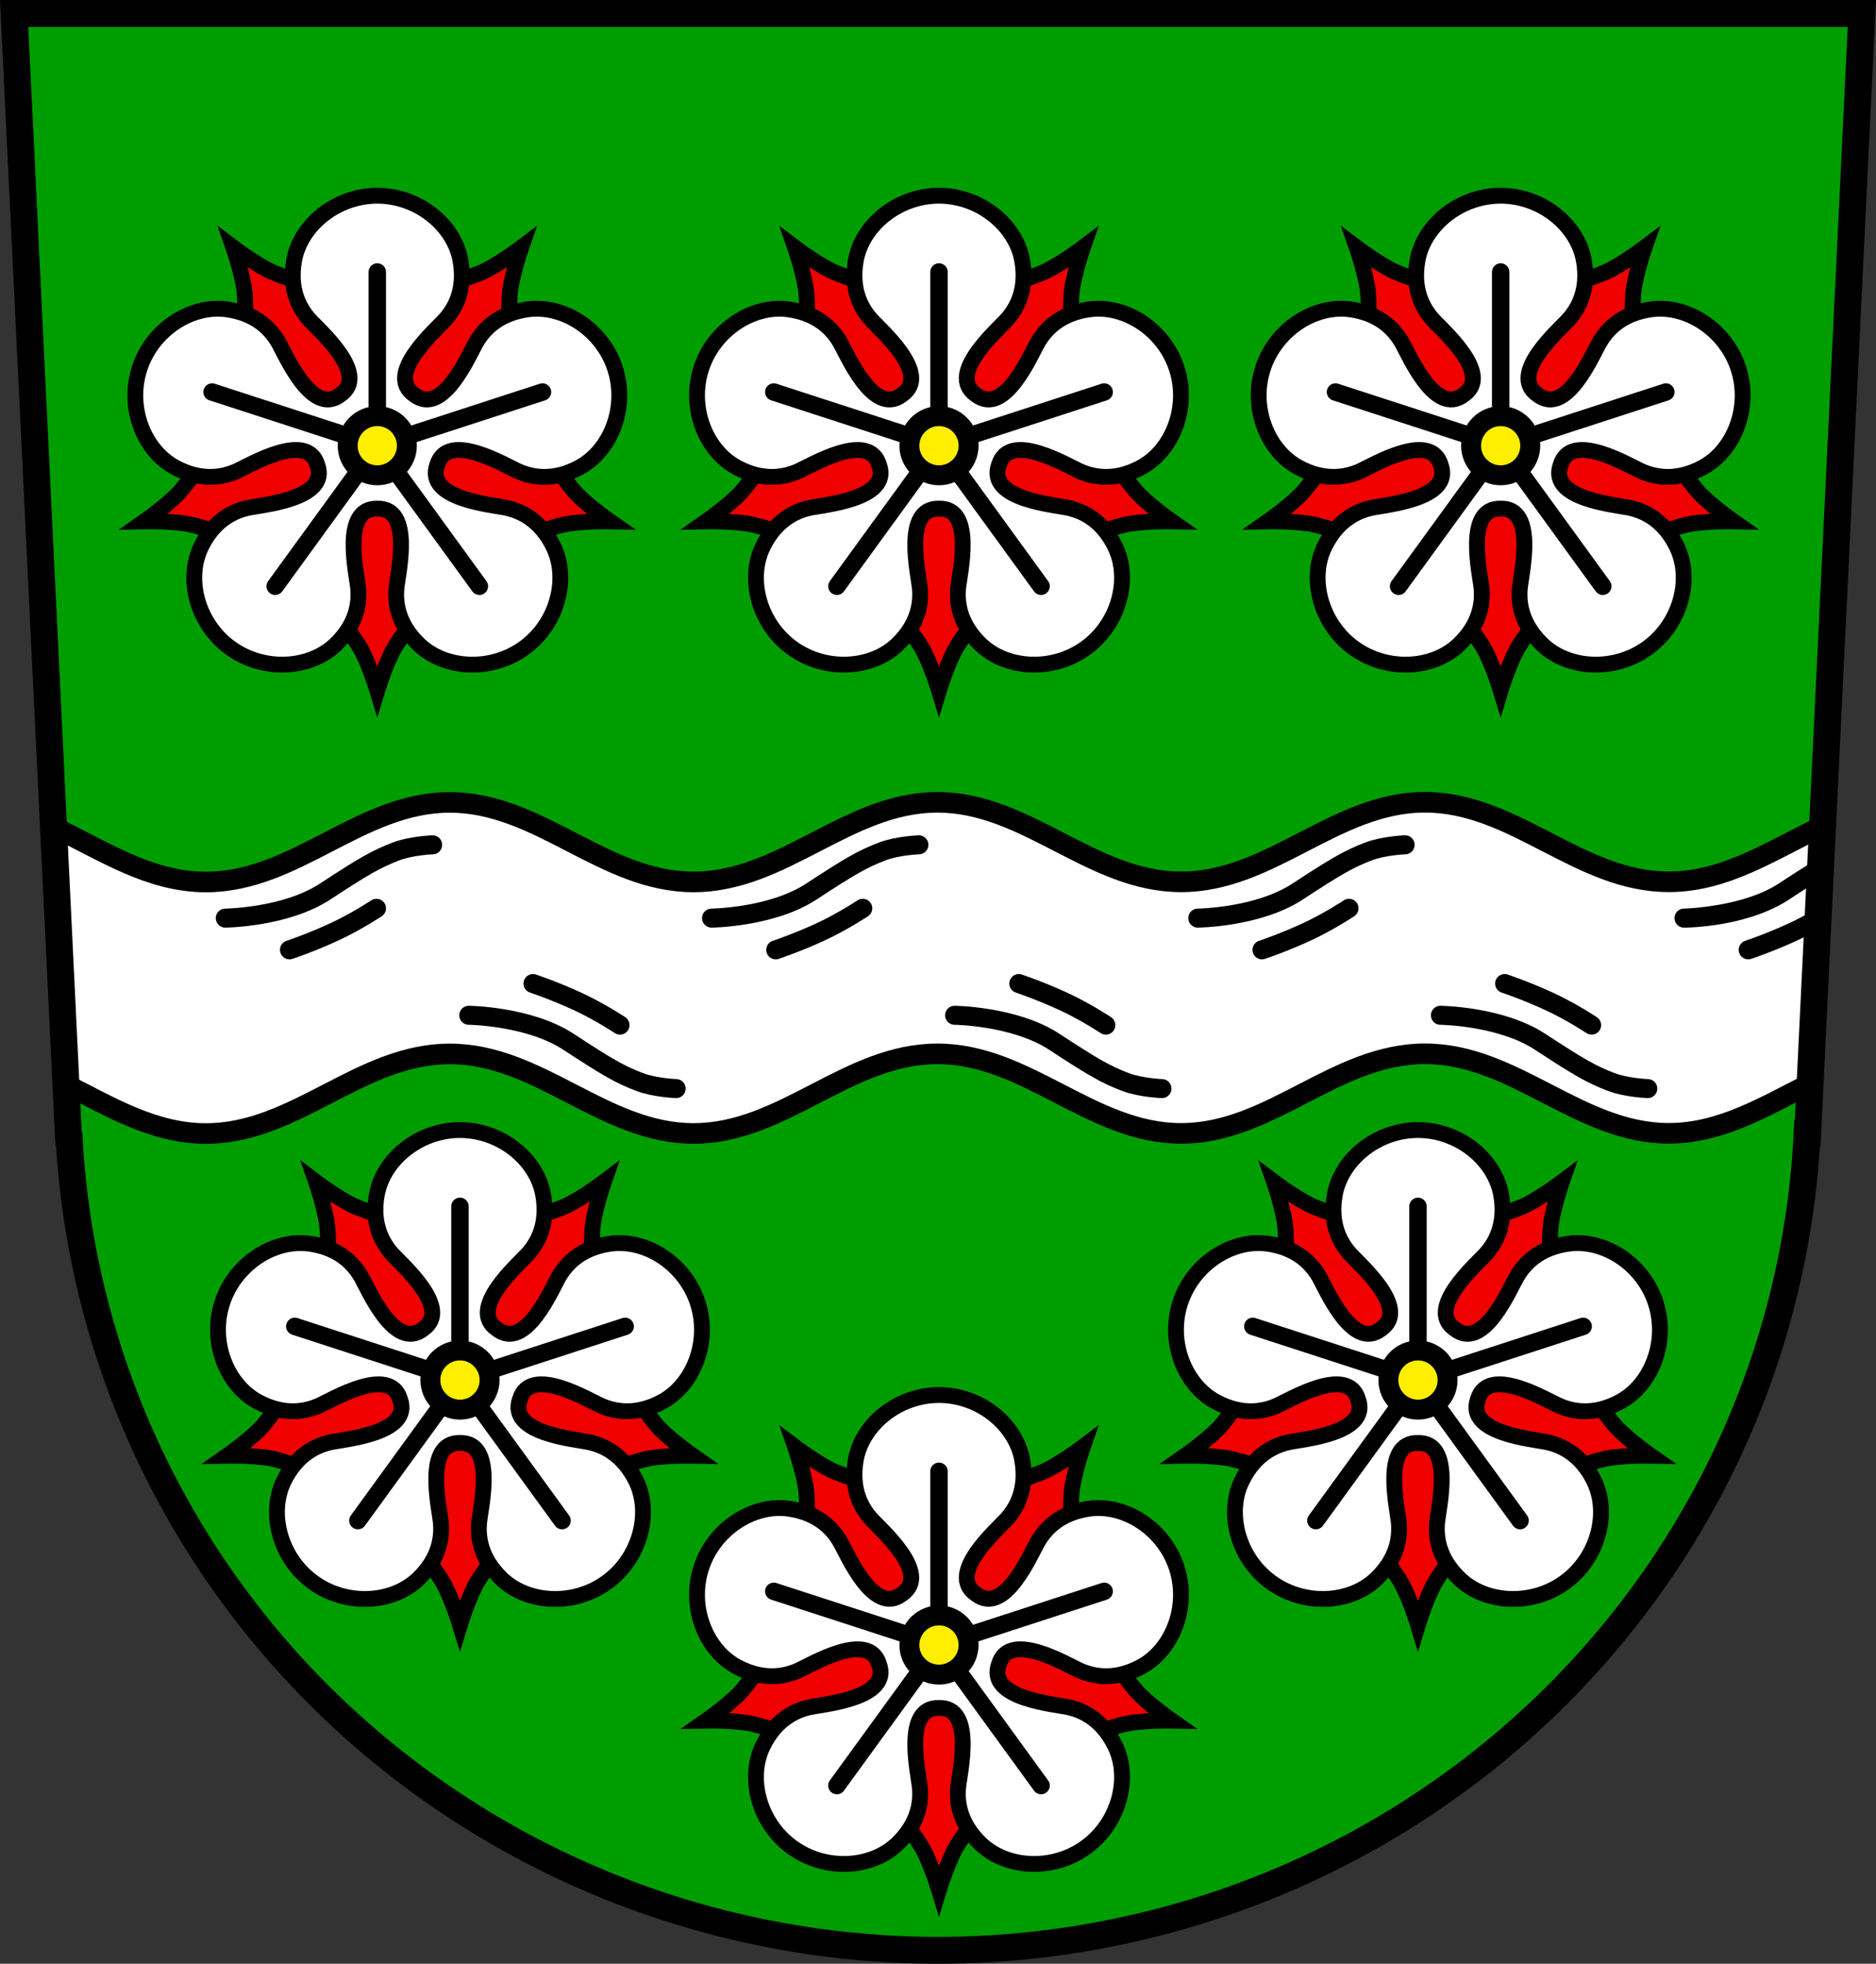 <?xml version="1.0" encoding="UTF-8" standalone="no"?>
<!-- Created with Inkscape (http://www.inkscape.org/) -->

<svg
   width="118.412mm"
   height="123.939mm"
   viewBox="0 0 118.412 123.939"
   version="1.1"
   id="svg5"
   inkscape:version="1.2.2 (732a01da63, 2022-12-09)"
   sodipodi:docname="DEU Lühe SG COA.svg"
   xmlns:inkscape="http://www.inkscape.org/namespaces/inkscape"
   xmlns:sodipodi="http://sodipodi.sourceforge.net/DTD/sodipodi-0.dtd"
   xmlns="http://www.w3.org/2000/svg"
   xmlns:svg="http://www.w3.org/2000/svg">
  <rect x="0" y="0" width="118.412" height="123.939" fill="#333333" stroke="none"/>
  <sodipodi:namedview
     id="namedview7"
     pagecolor="#9e9e9e"
     bordercolor="#666666"
     borderopacity="1.0"
     inkscape:showpageshadow="2"
     inkscape:pageopacity="0"
     inkscape:pagecheckerboard="0"
     inkscape:deskcolor="#8c8c8c"
     inkscape:document-units="mm"
     showgrid="false"
     inkscape:zoom="0.57135392"
     inkscape:cx="291.41307"
     inkscape:cy="247.65735"
     inkscape:current-layer="layer1" />
  <defs
     id="defs2" />
  <g
     inkscape:label="Ebene 1"
     inkscape:groupmode="layer"
     id="layer1"
     transform="translate(-554.93,-86.53)">
    <g
       id="g2388"
       transform="translate(507.174,-5.117)">
      <path
         id="path941"
         style="fill:#009d00;fill-opacity:1;stroke:none;stroke-width:1.7;stroke-linecap:round;stroke-dasharray:none"
         d="m 48.648,92.498 3.418,70.648 h 0.036 a 54.958,54.171 0 0 0 54.86,51.591 54.958,54.171 0 0 0 54.86,-51.591 h 0.035 l 3.418,-70.648 h -58.314 z" />
      <path
         id="path845"
         style="fill:#ffffff;fill-opacity:1;stroke:#000000;stroke-width:1.3;stroke-dasharray:none"
         d="m 137.699,142.279 c -5.664,7.8e-4 -9.723,5.023 -15.387,5.024 -5.664,8.9e-4 -9.726,-5.02 -15.39,-5.019 -5.664,7.8e-4 -9.723,5.023 -15.388,5.024 -5.664,7.8e-4 -9.726,-5.021 -15.391,-5.02 -5.664,7.8e-4 -9.723,5.024 -15.387,5.024 -3.578,5.5e-4 -6.517,-2.001 -9.624,-3.477 l 0.787,16.261 c 2.823,1.416 5.562,3.092 8.837,3.091 5.664,-8.3e-4 9.723,-5.024 15.387,-5.024 5.664,-8.3e-4 9.726,5.021 15.391,5.02 5.664,-8.3e-4 9.723,-5.023 15.388,-5.024 5.664,-8.3e-4 9.726,5.021 15.39,5.02 5.664,-8.2e-4 9.723,-5.024 15.387,-5.024 5.664,-8.1e-4 9.726,5.02 15.39,5.019 3.307,-4.9e-4 6.067,-1.71 8.918,-3.135 l 0.787,-16.257 c -3.137,1.48 -6.095,3.517 -9.705,3.518 -5.664,7.8e-4 -9.726,-5.02 -15.39,-5.019 z" />
      <g
         id="g2213">
        <path
           style="fill:none;stroke:#000000;stroke-width:1.2;stroke-linecap:round;stroke-dasharray:none"
           d="m 92.668,149.592 c 0,0 3.8,-0.037 6.302,-1.678 2.503,-1.641 3.248,-2.059 4.477,-2.531 0.961,-0.368 2.308,-0.417 2.308,-0.417"
           id="path2207"
           sodipodi:nodetypes="cssc" />
        <path
           style="fill:none;stroke:#000000;stroke-width:1.2;stroke-linecap:round;stroke-dasharray:none"
           d="m 96.72,151.595 c 0,0 1.314,-0.435 2.819,-1.13 1.404,-0.648 2.673,-1.493 2.673,-1.493"
           id="path2209"
           sodipodi:nodetypes="csc" />
      </g>
      <g
         id="g2219"
         transform="translate(-30.692)">
        <path
           style="fill:none;stroke:#000000;stroke-width:1.2;stroke-linecap:round;stroke-dasharray:none"
           d="m 92.668,149.592 c 0,0 3.8,-0.037 6.302,-1.678 2.503,-1.641 3.248,-2.059 4.477,-2.531 0.961,-0.368 2.308,-0.417 2.308,-0.417"
           id="path2215"
           sodipodi:nodetypes="cssc" />
        <path
           style="fill:none;stroke:#000000;stroke-width:1.2;stroke-linecap:round;stroke-dasharray:none"
           d="m 96.72,151.595 c 0,0 1.314,-0.435 2.819,-1.13 1.404,-0.648 2.673,-1.493 2.673,-1.493"
           id="path2217"
           sodipodi:nodetypes="csc" />
      </g>
      <g
         id="g2225"
         transform="translate(30.692)">
        <path
           style="fill:none;stroke:#000000;stroke-width:1.2;stroke-linecap:round;stroke-dasharray:none"
           d="m 92.668,149.592 c 0,0 3.8,-0.037 6.302,-1.678 2.503,-1.641 3.248,-2.059 4.477,-2.531 0.961,-0.368 2.308,-0.417 2.308,-0.417"
           id="path2221"
           sodipodi:nodetypes="cssc" />
        <path
           style="fill:none;stroke:#000000;stroke-width:1.2;stroke-linecap:round;stroke-dasharray:none"
           d="m 96.72,151.595 c 0,0 1.314,-0.435 2.819,-1.13 1.404,-0.648 2.673,-1.493 2.673,-1.493"
           id="path2223"
           sodipodi:nodetypes="csc" />
      </g>
      <path
         id="path2227"
         style="color:#000000;fill:#000000;stroke-linecap:round;-inkscape-stroke:none"
         d="m 162.774,145.691 c -0.674,0.38 -1.503,0.904 -2.749,1.721 -2.273,1.49 -5.981,1.58 -5.981,1.58 a 0.6,0.6 0 0 0 -0.594,0.606 0.6,0.6 0 0 0 0.608,0.594 c 0,0 3.893,0.016 6.625,-1.775 0.848,-0.556 1.482,-0.964 2.001,-1.282 z m -0.198,3.209 c -0.488,0.292 -1.177,0.684 -1.906,1.02 -1.471,0.679 -2.756,1.105 -2.756,1.105 a 0.6,0.6 0 0 0 -0.381,0.758 0.6,0.6 0 0 0 0.758,0.381 c 0,0 1.343,-0.443 2.883,-1.154 0.467,-0.216 0.917,-0.451 1.313,-0.671 z" />
      <g
         id="g2237"
         transform="matrix(1,0,0,-1,-15.322,305.317)">
        <path
           style="fill:none;stroke:#000000;stroke-width:1.2;stroke-linecap:round;stroke-dasharray:none"
           d="m 92.668,149.592 c 0,0 3.8,-0.037 6.302,-1.678 2.503,-1.641 3.248,-2.059 4.477,-2.531 0.961,-0.368 2.308,-0.417 2.308,-0.417"
           id="path2233"
           sodipodi:nodetypes="cssc" />
        <path
           style="fill:none;stroke:#000000;stroke-width:1.2;stroke-linecap:round;stroke-dasharray:none"
           d="m 96.72,151.595 c 0,0 1.314,-0.435 2.819,-1.13 1.404,-0.648 2.673,-1.493 2.673,-1.493"
           id="path2235"
           sodipodi:nodetypes="csc" />
      </g>
      <g
         id="g2243"
         transform="matrix(1,0,0,-1,15.342,305.317)">
        <path
           style="fill:none;stroke:#000000;stroke-width:1.2;stroke-linecap:round;stroke-dasharray:none"
           d="m 92.668,149.592 c 0,0 3.8,-0.037 6.302,-1.678 2.503,-1.641 3.248,-2.059 4.477,-2.531 0.961,-0.368 2.308,-0.417 2.308,-0.417"
           id="path2239"
           sodipodi:nodetypes="cssc" />
        <path
           style="fill:none;stroke:#000000;stroke-width:1.2;stroke-linecap:round;stroke-dasharray:none"
           d="m 96.72,151.595 c 0,0 1.314,-0.435 2.819,-1.13 1.404,-0.648 2.673,-1.493 2.673,-1.493"
           id="path2241"
           sodipodi:nodetypes="csc" />
      </g>
      <g
         id="g2249"
         transform="matrix(1,0,0,-1,46.007,305.317)">
        <path
           style="fill:none;stroke:#000000;stroke-width:1.2;stroke-linecap:round;stroke-dasharray:none"
           d="m 92.668,149.592 c 0,0 3.8,-0.037 6.302,-1.678 2.503,-1.641 3.248,-2.059 4.477,-2.531 0.961,-0.368 2.308,-0.417 2.308,-0.417"
           id="path2245"
           sodipodi:nodetypes="cssc" />
        <path
           style="fill:none;stroke:#000000;stroke-width:1.2;stroke-linecap:round;stroke-dasharray:none"
           d="m 96.72,151.595 c 0,0 1.314,-0.435 2.819,-1.13 1.404,-0.648 2.673,-1.493 2.673,-1.493"
           id="path2247"
           sodipodi:nodetypes="csc" />
      </g>
      <path
         id="path2265"
         style="fill:none;stroke:#000000;stroke-width:1.7;stroke-linecap:round;stroke-dasharray:none"
         d="m 48.648,92.498 3.418,70.648 h 0.036 a 54.958,54.171 0 0 0 54.86,51.591 54.958,54.171 0 0 0 54.86,-51.591 h 0.035 l 3.418,-70.648 h -58.314 z" />
      <g
         id="g1825"
         transform="translate(-177.792,2.974)">
        <g
           id="g1565">
          <path
             id="path1537"
             style="fill:#f00000;fill-opacity:1;stroke:#000000;stroke-width:1;stroke-linecap:round;stroke-dasharray:none"
             d="m 284.816,116.803 -4.669,6.426 0.768,2.539 c 0,0 2.419,2.969 2.95,4.031 0.531,1.062 0.951,2.448 0.951,2.448 0,0 0.42,-1.386 0.951,-2.448 0.531,-1.062 2.95,-4.031 2.95,-4.031 l 0.768,-2.539 z"
             sodipodi:nodetypes="cccscsccc"
             inkscape:transform-center-x="0.00020925115"
             inkscape:transform-center-y="7.722052" />
          <path
             id="path1542"
             style="fill:#f00000;fill-opacity:1;stroke:#000000;stroke-width:1;stroke-linecap:round;stroke-dasharray:none"
             d="m 284.816,116.803 -7.555,-2.455 -2.177,1.515 c 0,0 -2.077,3.218 -2.922,4.051 -0.846,0.833 -2.034,1.661 -2.034,1.661 0,0 1.448,-0.029 2.622,0.148 1.174,0.177 4.745,1.56 4.745,1.56 l 2.652,-0.054 z"
             sodipodi:nodetypes="cccscsccc"
             inkscape:transform-center-x="7.3441443"
             inkscape:transform-center-y="2.012712" />
          <path
             id="path1544"
             style="fill:#f00000;fill-opacity:1;stroke:#000000;stroke-width:1;stroke-linecap:round;stroke-dasharray:none"
             d="m 284.816,116.804 -1.2e-4,-7.943 -2.114,-1.602 c 0,0 -3.702,-0.981 -4.756,-1.528 -1.054,-0.547 -2.208,-1.422 -2.208,-1.422 0,0 0.475,1.368 0.669,2.54 0.195,1.171 -0.017,4.995 -0.017,4.995 l 0.871,2.505 z"
             sodipodi:nodetypes="cccscsccc"
             inkscape:transform-center-x="4.5388143"
             inkscape:transform-center-y="-6.247338" />
          <path
             id="path1546"
             style="fill:#f00000;fill-opacity:1;stroke:#000000;stroke-width:1;stroke-linecap:round;stroke-dasharray:none"
             d="m 284.816,116.804 7.555,-2.455 0.871,-2.506 c 0,0 -0.211,-3.824 -0.017,-4.995 0.195,-1.171 0.67,-2.54 0.67,-2.54 0,0 -1.155,0.874 -2.208,1.421 -1.054,0.547 -4.756,1.528 -4.756,1.528 l -2.114,1.603 z"
             sodipodi:nodetypes="cccscsccc"
             inkscape:transform-center-x="-4.5390057"
             inkscape:transform-center-y="-6.247203" />
          <path
             id="path1548"
             style="fill:#f00000;fill-opacity:1;stroke:#000000;stroke-width:1;stroke-linecap:round;stroke-dasharray:none"
             d="m 284.816,116.804 4.669,6.426 2.652,0.054 c 0,0 3.572,-1.383 4.745,-1.56 1.174,-0.177 2.622,-0.148 2.622,-0.148 0,0 -1.189,-0.828 -2.034,-1.661 -0.846,-0.833 -2.922,-4.051 -2.922,-4.051 l -2.177,-1.515 z"
             sodipodi:nodetypes="cccscsccc"
             inkscape:transform-center-x="-7.3440757"
             inkscape:transform-center-y="2.012847" />
          <g
             id="g1451">
            <path
               style="fill:#ffffff;stroke:#000000;stroke-width:1;stroke-dasharray:none"
               d="m 278.551,110.235 c -0.454,-0.762 -1.361,-1.78 -3.236,-2.039 -2.225,-0.307 -4.699,1.254 -5.504,3.731 -0.805,2.477 0.279,5.194 2.26,6.253 1.669,0.893 3.001,0.602 3.817,0.253 0.815,-0.349 4.506,-2.613 5.149,-0.403 0.779,2.166 -3.538,2.504 -4.403,2.701 -0.865,0.197 -2.114,0.745 -2.939,2.448 -0.979,2.022 -0.26,4.856 1.848,6.387 2.107,1.531 5.026,1.339 6.646,-0.217 1.365,-1.311 1.5,-2.668 1.42,-3.552 -0.08,-0.883 -1.092,-5.093 1.208,-5.022 2.3,-0.071 1.288,4.139 1.208,5.022 -0.08,0.883 0.055,2.24 1.42,3.552 1.62,1.556 4.538,1.748 6.646,0.217 2.107,-1.531 2.827,-4.366 1.848,-6.387 -0.825,-1.704 -2.074,-2.251 -2.939,-2.448 -0.865,-0.197 -5.181,-0.535 -4.403,-2.701 0.643,-2.21 4.334,0.054 5.149,0.403 0.815,0.349 2.148,0.64 3.817,-0.253 1.981,-1.06 3.065,-3.776 2.26,-6.253 -0.805,-2.477 -3.279,-4.038 -5.504,-3.731 -1.875,0.258 -2.782,1.277 -3.237,2.039 -0.454,0.762 -2.11,4.762 -3.929,3.353 -1.903,-1.294 1.39,-4.105 1.974,-4.773 0.584,-0.667 1.272,-1.845 0.939,-3.708 -0.396,-2.211 -2.644,-4.082 -5.249,-4.082 -2.605,10e-6 -4.853,1.87 -5.249,4.082 -0.334,1.863 0.355,3.041 0.939,3.708 0.584,0.667 3.877,3.479 1.974,4.773 -1.819,1.41 -3.475,-2.591 -3.929,-3.353 z"
               id="path1315"
               sodipodi:nodetypes="sscsscsscsscsscsscsscsscsscsscs"
               inkscape:transform-center-x="8.8045716"
               inkscape:transform-center-y="-3.3372288" />
            <path
               style="fill:#ffffff;stroke:#000000;stroke-width:1.1;stroke-linecap:round;stroke-dasharray:none"
               d="M 284.816,116.803 V 105.84"
               id="path1432"
               sodipodi:nodetypes="cc"
               inkscape:transform-center-x="1.9252682e-05"
               inkscape:transform-center-y="-5.4817755" />
            <path
               style="fill:#ffffff;stroke:#000000;stroke-width:1.1;stroke-linecap:round;stroke-dasharray:none"
               d="m 284.816,116.803 10.427,-3.388"
               id="path1434"
               sodipodi:nodetypes="cc"
               inkscape:transform-center-x="-5.2134707"
               inkscape:transform-center-y="-1.6939805" />
            <path
               style="fill:#ffffff;stroke:#000000;stroke-width:1.1;stroke-linecap:round;stroke-dasharray:none"
               d="m 284.816,116.803 6.444,8.87"
               id="path1436"
               sodipodi:nodetypes="cc"
               inkscape:transform-center-x="-3.2221257"
               inkscape:transform-center-y="4.4348395" />
            <path
               style="fill:#ffffff;stroke:#000000;stroke-width:1.1;stroke-linecap:round;stroke-dasharray:none"
               d="m 284.816,116.803 -6.444,8.87"
               id="path1438"
               sodipodi:nodetypes="cc"
               inkscape:transform-center-x="3.2220893"
               inkscape:transform-center-y="4.4348645" />
            <path
               style="fill:#ffffff;stroke:#000000;stroke-width:1.1;stroke-linecap:round;stroke-dasharray:none"
               d="m 284.816,116.803 -10.427,-3.388"
               id="path1440"
               sodipodi:nodetypes="cc"
               inkscape:transform-center-x="5.2134843"
               inkscape:transform-center-y="-1.6939405" />
            <g
               id="g1023">
              <circle
                 style="fill:#000000;stroke:#000000;stroke-width:1.1;stroke-dasharray:none"
                 id="path913"
                 cx="284.816"
                 cy="116.803"
                 r="1.947" />
              <circle
                 style="fill:#ffee00;fill-opacity:1;stroke:none;stroke-width:1.1;stroke-dasharray:none"
                 id="circle1019"
                 cx="284.816"
                 cy="116.803"
                 r="1.239" />
            </g>
          </g>
        </g>
        <g
           id="g1599"
           transform="translate(-35.454)">
          <path
             id="path1569"
             style="fill:#f00000;fill-opacity:1;stroke:#000000;stroke-width:1;stroke-linecap:round;stroke-dasharray:none"
             d="m 284.816,116.803 -4.669,6.426 0.768,2.539 c 0,0 2.419,2.969 2.95,4.031 0.531,1.062 0.951,2.448 0.951,2.448 0,0 0.42,-1.386 0.951,-2.448 0.531,-1.062 2.95,-4.031 2.95,-4.031 l 0.768,-2.539 z"
             sodipodi:nodetypes="cccscsccc"
             inkscape:transform-center-x="0.00020925115"
             inkscape:transform-center-y="7.722052" />
          <path
             id="path1571"
             style="fill:#f00000;fill-opacity:1;stroke:#000000;stroke-width:1;stroke-linecap:round;stroke-dasharray:none"
             d="m 284.816,116.803 -7.555,-2.455 -2.177,1.515 c 0,0 -2.077,3.218 -2.922,4.051 -0.846,0.833 -2.034,1.661 -2.034,1.661 0,0 1.448,-0.029 2.622,0.148 1.174,0.177 4.745,1.56 4.745,1.56 l 2.652,-0.054 z"
             sodipodi:nodetypes="cccscsccc"
             inkscape:transform-center-x="7.3441443"
             inkscape:transform-center-y="2.012712" />
          <path
             id="path1573"
             style="fill:#f00000;fill-opacity:1;stroke:#000000;stroke-width:1;stroke-linecap:round;stroke-dasharray:none"
             d="m 284.816,116.804 -1.2e-4,-7.943 -2.114,-1.602 c 0,0 -3.702,-0.981 -4.756,-1.528 -1.054,-0.547 -2.208,-1.422 -2.208,-1.422 0,0 0.475,1.368 0.669,2.54 0.195,1.171 -0.017,4.995 -0.017,4.995 l 0.871,2.505 z"
             sodipodi:nodetypes="cccscsccc"
             inkscape:transform-center-x="4.5388143"
             inkscape:transform-center-y="-6.247338" />
          <path
             id="path1575"
             style="fill:#f00000;fill-opacity:1;stroke:#000000;stroke-width:1;stroke-linecap:round;stroke-dasharray:none"
             d="m 284.816,116.804 7.555,-2.455 0.871,-2.506 c 0,0 -0.211,-3.824 -0.017,-4.995 0.195,-1.171 0.67,-2.54 0.67,-2.54 0,0 -1.155,0.874 -2.208,1.421 -1.054,0.547 -4.756,1.528 -4.756,1.528 l -2.114,1.603 z"
             sodipodi:nodetypes="cccscsccc"
             inkscape:transform-center-x="-4.5390057"
             inkscape:transform-center-y="-6.247203" />
          <path
             id="path1577"
             style="fill:#f00000;fill-opacity:1;stroke:#000000;stroke-width:1;stroke-linecap:round;stroke-dasharray:none"
             d="m 284.816,116.804 4.669,6.426 2.652,0.054 c 0,0 3.572,-1.383 4.745,-1.56 1.174,-0.177 2.622,-0.148 2.622,-0.148 0,0 -1.189,-0.828 -2.034,-1.661 -0.846,-0.833 -2.922,-4.051 -2.922,-4.051 l -2.177,-1.515 z"
             sodipodi:nodetypes="cccscsccc"
             inkscape:transform-center-x="-7.3440757"
             inkscape:transform-center-y="2.012847" />
          <g
             id="g1597">
            <path
               style="fill:#ffffff;stroke:#000000;stroke-width:1;stroke-dasharray:none"
               d="m 278.551,110.235 c -0.454,-0.762 -1.361,-1.78 -3.236,-2.039 -2.225,-0.307 -4.699,1.254 -5.504,3.731 -0.805,2.477 0.279,5.194 2.26,6.253 1.669,0.893 3.001,0.602 3.817,0.253 0.815,-0.349 4.506,-2.613 5.149,-0.403 0.779,2.166 -3.538,2.504 -4.403,2.701 -0.865,0.197 -2.114,0.745 -2.939,2.448 -0.979,2.022 -0.26,4.856 1.848,6.387 2.107,1.531 5.026,1.339 6.646,-0.217 1.365,-1.311 1.5,-2.668 1.42,-3.552 -0.08,-0.883 -1.092,-5.093 1.208,-5.022 2.3,-0.071 1.288,4.139 1.208,5.022 -0.08,0.883 0.055,2.24 1.42,3.552 1.62,1.556 4.538,1.748 6.646,0.217 2.107,-1.531 2.827,-4.366 1.848,-6.387 -0.825,-1.704 -2.074,-2.251 -2.939,-2.448 -0.865,-0.197 -5.181,-0.535 -4.403,-2.701 0.643,-2.21 4.334,0.054 5.149,0.403 0.815,0.349 2.148,0.64 3.817,-0.253 1.981,-1.06 3.065,-3.776 2.26,-6.253 -0.805,-2.477 -3.279,-4.038 -5.504,-3.731 -1.875,0.258 -2.782,1.277 -3.237,2.039 -0.454,0.762 -2.11,4.762 -3.929,3.353 -1.903,-1.294 1.39,-4.105 1.974,-4.773 0.584,-0.667 1.272,-1.845 0.939,-3.708 -0.396,-2.211 -2.644,-4.082 -5.249,-4.082 -2.605,10e-6 -4.853,1.87 -5.249,4.082 -0.334,1.863 0.355,3.041 0.939,3.708 0.584,0.667 3.877,3.479 1.974,4.773 -1.819,1.41 -3.475,-2.591 -3.929,-3.353 z"
               id="path1579"
               sodipodi:nodetypes="sscsscsscsscsscsscsscsscsscsscs"
               inkscape:transform-center-x="8.8045716"
               inkscape:transform-center-y="-3.3372288" />
            <path
               style="fill:#ffffff;stroke:#000000;stroke-width:1.1;stroke-linecap:round;stroke-dasharray:none"
               d="M 284.816,116.803 V 105.84"
               id="path1581"
               sodipodi:nodetypes="cc"
               inkscape:transform-center-x="1.9252682e-05"
               inkscape:transform-center-y="-5.4817755" />
            <path
               style="fill:#ffffff;stroke:#000000;stroke-width:1.1;stroke-linecap:round;stroke-dasharray:none"
               d="m 284.816,116.803 10.427,-3.388"
               id="path1583"
               sodipodi:nodetypes="cc"
               inkscape:transform-center-x="-5.2134707"
               inkscape:transform-center-y="-1.6939805" />
            <path
               style="fill:#ffffff;stroke:#000000;stroke-width:1.1;stroke-linecap:round;stroke-dasharray:none"
               d="m 284.816,116.803 6.444,8.87"
               id="path1585"
               sodipodi:nodetypes="cc"
               inkscape:transform-center-x="-3.2221257"
               inkscape:transform-center-y="4.4348395" />
            <path
               style="fill:#ffffff;stroke:#000000;stroke-width:1.1;stroke-linecap:round;stroke-dasharray:none"
               d="m 284.816,116.803 -6.444,8.87"
               id="path1587"
               sodipodi:nodetypes="cc"
               inkscape:transform-center-x="3.2220893"
               inkscape:transform-center-y="4.4348645" />
            <path
               style="fill:#ffffff;stroke:#000000;stroke-width:1.1;stroke-linecap:round;stroke-dasharray:none"
               d="m 284.816,116.803 -10.427,-3.388"
               id="path1589"
               sodipodi:nodetypes="cc"
               inkscape:transform-center-x="5.2134843"
               inkscape:transform-center-y="-1.6939405" />
            <g
               id="g1595">
              <circle
                 style="fill:#000000;stroke:#000000;stroke-width:1.1;stroke-dasharray:none"
                 id="circle1591"
                 cx="284.816"
                 cy="116.803"
                 r="1.947" />
              <circle
                 style="fill:#ffee00;fill-opacity:1;stroke:none;stroke-width:1.1;stroke-dasharray:none"
                 id="circle1593"
                 cx="284.816"
                 cy="116.803"
                 r="1.239" />
            </g>
          </g>
        </g>
        <g
           id="g1631"
           transform="matrix(-1,0,0,1,605.086,0)"
           inkscape:transform-center-x="-35.453981"
           inkscape:transform-center-y="36.827813">
          <path
             id="path1601"
             style="fill:#f00000;fill-opacity:1;stroke:#000000;stroke-width:1;stroke-linecap:round;stroke-dasharray:none"
             d="m 284.816,116.803 -4.669,6.426 0.768,2.539 c 0,0 2.419,2.969 2.95,4.031 0.531,1.062 0.951,2.448 0.951,2.448 0,0 0.42,-1.386 0.951,-2.448 0.531,-1.062 2.95,-4.031 2.95,-4.031 l 0.768,-2.539 z"
             sodipodi:nodetypes="cccscsccc"
             inkscape:transform-center-x="0.00020925115"
             inkscape:transform-center-y="7.722052" />
          <path
             id="path1603"
             style="fill:#f00000;fill-opacity:1;stroke:#000000;stroke-width:1;stroke-linecap:round;stroke-dasharray:none"
             d="m 284.816,116.803 -7.555,-2.455 -2.177,1.515 c 0,0 -2.077,3.218 -2.922,4.051 -0.846,0.833 -2.034,1.661 -2.034,1.661 0,0 1.448,-0.029 2.622,0.148 1.174,0.177 4.745,1.56 4.745,1.56 l 2.652,-0.054 z"
             sodipodi:nodetypes="cccscsccc"
             inkscape:transform-center-x="7.3441443"
             inkscape:transform-center-y="2.012712" />
          <path
             id="path1605"
             style="fill:#f00000;fill-opacity:1;stroke:#000000;stroke-width:1;stroke-linecap:round;stroke-dasharray:none"
             d="m 284.816,116.804 -1.2e-4,-7.943 -2.114,-1.602 c 0,0 -3.702,-0.981 -4.756,-1.528 -1.054,-0.547 -2.208,-1.422 -2.208,-1.422 0,0 0.475,1.368 0.669,2.54 0.195,1.171 -0.017,4.995 -0.017,4.995 l 0.871,2.505 z"
             sodipodi:nodetypes="cccscsccc"
             inkscape:transform-center-x="4.5388143"
             inkscape:transform-center-y="-6.247338" />
          <path
             id="path1607"
             style="fill:#f00000;fill-opacity:1;stroke:#000000;stroke-width:1;stroke-linecap:round;stroke-dasharray:none"
             d="m 284.816,116.804 7.555,-2.455 0.871,-2.506 c 0,0 -0.211,-3.824 -0.017,-4.995 0.195,-1.171 0.67,-2.54 0.67,-2.54 0,0 -1.155,0.874 -2.208,1.421 -1.054,0.547 -4.756,1.528 -4.756,1.528 l -2.114,1.603 z"
             sodipodi:nodetypes="cccscsccc"
             inkscape:transform-center-x="-4.5390057"
             inkscape:transform-center-y="-6.247203" />
          <path
             id="path1609"
             style="fill:#f00000;fill-opacity:1;stroke:#000000;stroke-width:1;stroke-linecap:round;stroke-dasharray:none"
             d="m 284.816,116.804 4.669,6.426 2.652,0.054 c 0,0 3.572,-1.383 4.745,-1.56 1.174,-0.177 2.622,-0.148 2.622,-0.148 0,0 -1.189,-0.828 -2.034,-1.661 -0.846,-0.833 -2.922,-4.051 -2.922,-4.051 l -2.177,-1.515 z"
             sodipodi:nodetypes="cccscsccc"
             inkscape:transform-center-x="-7.3440757"
             inkscape:transform-center-y="2.012847" />
          <g
             id="g1629">
            <path
               style="fill:#ffffff;stroke:#000000;stroke-width:1;stroke-dasharray:none"
               d="m 278.551,110.235 c -0.454,-0.762 -1.361,-1.78 -3.236,-2.039 -2.225,-0.307 -4.699,1.254 -5.504,3.731 -0.805,2.477 0.279,5.194 2.26,6.253 1.669,0.893 3.001,0.602 3.817,0.253 0.815,-0.349 4.506,-2.613 5.149,-0.403 0.779,2.166 -3.538,2.504 -4.403,2.701 -0.865,0.197 -2.114,0.745 -2.939,2.448 -0.979,2.022 -0.26,4.856 1.848,6.387 2.107,1.531 5.026,1.339 6.646,-0.217 1.365,-1.311 1.5,-2.668 1.42,-3.552 -0.08,-0.883 -1.092,-5.093 1.208,-5.022 2.3,-0.071 1.288,4.139 1.208,5.022 -0.08,0.883 0.055,2.24 1.42,3.552 1.62,1.556 4.538,1.748 6.646,0.217 2.107,-1.531 2.827,-4.366 1.848,-6.387 -0.825,-1.704 -2.074,-2.251 -2.939,-2.448 -0.865,-0.197 -5.181,-0.535 -4.403,-2.701 0.643,-2.21 4.334,0.054 5.149,0.403 0.815,0.349 2.148,0.64 3.817,-0.253 1.981,-1.06 3.065,-3.776 2.26,-6.253 -0.805,-2.477 -3.279,-4.038 -5.504,-3.731 -1.875,0.258 -2.782,1.277 -3.237,2.039 -0.454,0.762 -2.11,4.762 -3.929,3.353 -1.903,-1.294 1.39,-4.105 1.974,-4.773 0.584,-0.667 1.272,-1.845 0.939,-3.708 -0.396,-2.211 -2.644,-4.082 -5.249,-4.082 -2.605,10e-6 -4.853,1.87 -5.249,4.082 -0.334,1.863 0.355,3.041 0.939,3.708 0.584,0.667 3.877,3.479 1.974,4.773 -1.819,1.41 -3.475,-2.591 -3.929,-3.353 z"
               id="path1611"
               sodipodi:nodetypes="sscsscsscsscsscsscsscsscsscsscs"
               inkscape:transform-center-x="8.8045716"
               inkscape:transform-center-y="-3.3372288" />
            <path
               style="fill:#ffffff;stroke:#000000;stroke-width:1.1;stroke-linecap:round;stroke-dasharray:none"
               d="M 284.816,116.803 V 105.84"
               id="path1613"
               sodipodi:nodetypes="cc"
               inkscape:transform-center-x="1.9252682e-05"
               inkscape:transform-center-y="-5.4817755" />
            <path
               style="fill:#ffffff;stroke:#000000;stroke-width:1.1;stroke-linecap:round;stroke-dasharray:none"
               d="m 284.816,116.803 10.427,-3.388"
               id="path1615"
               sodipodi:nodetypes="cc"
               inkscape:transform-center-x="-5.2134707"
               inkscape:transform-center-y="-1.6939805" />
            <path
               style="fill:#ffffff;stroke:#000000;stroke-width:1.1;stroke-linecap:round;stroke-dasharray:none"
               d="m 284.816,116.803 6.444,8.87"
               id="path1617"
               sodipodi:nodetypes="cc"
               inkscape:transform-center-x="-3.2221257"
               inkscape:transform-center-y="4.4348395" />
            <path
               style="fill:#ffffff;stroke:#000000;stroke-width:1.1;stroke-linecap:round;stroke-dasharray:none"
               d="m 284.816,116.803 -6.444,8.87"
               id="path1619"
               sodipodi:nodetypes="cc"
               inkscape:transform-center-x="3.2220893"
               inkscape:transform-center-y="4.4348645" />
            <path
               style="fill:#ffffff;stroke:#000000;stroke-width:1.1;stroke-linecap:round;stroke-dasharray:none"
               d="m 284.816,116.803 -10.427,-3.388"
               id="path1621"
               sodipodi:nodetypes="cc"
               inkscape:transform-center-x="5.2134843"
               inkscape:transform-center-y="-1.6939405" />
            <g
               id="g1627">
              <circle
                 style="fill:#000000;stroke:#000000;stroke-width:1.1;stroke-dasharray:none"
                 id="circle1623"
                 cx="284.816"
                 cy="116.803"
                 r="1.947" />
              <circle
                 style="fill:#ffee00;fill-opacity:1;stroke:none;stroke-width:1.1;stroke-dasharray:none"
                 id="circle1625"
                 cx="284.816"
                 cy="116.803"
                 r="1.239" />
            </g>
          </g>
        </g>
        <g
           id="g1663"
           transform="translate(0,75.692)">
          <path
             id="path1633"
             style="fill:#f00000;fill-opacity:1;stroke:#000000;stroke-width:1;stroke-linecap:round;stroke-dasharray:none"
             d="m 284.816,116.803 -4.669,6.426 0.768,2.539 c 0,0 2.419,2.969 2.95,4.031 0.531,1.062 0.951,2.448 0.951,2.448 0,0 0.42,-1.386 0.951,-2.448 0.531,-1.062 2.95,-4.031 2.95,-4.031 l 0.768,-2.539 z"
             sodipodi:nodetypes="cccscsccc"
             inkscape:transform-center-x="0.00020925115"
             inkscape:transform-center-y="7.722052" />
          <path
             id="path1635"
             style="fill:#f00000;fill-opacity:1;stroke:#000000;stroke-width:1;stroke-linecap:round;stroke-dasharray:none"
             d="m 284.816,116.803 -7.555,-2.455 -2.177,1.515 c 0,0 -2.077,3.218 -2.922,4.051 -0.846,0.833 -2.034,1.661 -2.034,1.661 0,0 1.448,-0.029 2.622,0.148 1.174,0.177 4.745,1.56 4.745,1.56 l 2.652,-0.054 z"
             sodipodi:nodetypes="cccscsccc"
             inkscape:transform-center-x="7.3441443"
             inkscape:transform-center-y="2.012712" />
          <path
             id="path1637"
             style="fill:#f00000;fill-opacity:1;stroke:#000000;stroke-width:1;stroke-linecap:round;stroke-dasharray:none"
             d="m 284.816,116.804 -1.2e-4,-7.943 -2.114,-1.602 c 0,0 -3.702,-0.981 -4.756,-1.528 -1.054,-0.547 -2.208,-1.422 -2.208,-1.422 0,0 0.475,1.368 0.669,2.54 0.195,1.171 -0.017,4.995 -0.017,4.995 l 0.871,2.505 z"
             sodipodi:nodetypes="cccscsccc"
             inkscape:transform-center-x="4.5388143"
             inkscape:transform-center-y="-6.247338" />
          <path
             id="path1639"
             style="fill:#f00000;fill-opacity:1;stroke:#000000;stroke-width:1;stroke-linecap:round;stroke-dasharray:none"
             d="m 284.816,116.804 7.555,-2.455 0.871,-2.506 c 0,0 -0.211,-3.824 -0.017,-4.995 0.195,-1.171 0.67,-2.54 0.67,-2.54 0,0 -1.155,0.874 -2.208,1.421 -1.054,0.547 -4.756,1.528 -4.756,1.528 l -2.114,1.603 z"
             sodipodi:nodetypes="cccscsccc"
             inkscape:transform-center-x="-4.5390057"
             inkscape:transform-center-y="-6.247203" />
          <path
             id="path1641"
             style="fill:#f00000;fill-opacity:1;stroke:#000000;stroke-width:1;stroke-linecap:round;stroke-dasharray:none"
             d="m 284.816,116.804 4.669,6.426 2.652,0.054 c 0,0 3.572,-1.383 4.745,-1.56 1.174,-0.177 2.622,-0.148 2.622,-0.148 0,0 -1.189,-0.828 -2.034,-1.661 -0.846,-0.833 -2.922,-4.051 -2.922,-4.051 l -2.177,-1.515 z"
             sodipodi:nodetypes="cccscsccc"
             inkscape:transform-center-x="-7.3440757"
             inkscape:transform-center-y="2.012847" />
          <g
             id="g1661">
            <path
               style="fill:#ffffff;stroke:#000000;stroke-width:1;stroke-dasharray:none"
               d="m 278.551,110.235 c -0.454,-0.762 -1.361,-1.78 -3.236,-2.039 -2.225,-0.307 -4.699,1.254 -5.504,3.731 -0.805,2.477 0.279,5.194 2.26,6.253 1.669,0.893 3.001,0.602 3.817,0.253 0.815,-0.349 4.506,-2.613 5.149,-0.403 0.779,2.166 -3.538,2.504 -4.403,2.701 -0.865,0.197 -2.114,0.745 -2.939,2.448 -0.979,2.022 -0.26,4.856 1.848,6.387 2.107,1.531 5.026,1.339 6.646,-0.217 1.365,-1.311 1.5,-2.668 1.42,-3.552 -0.08,-0.883 -1.092,-5.093 1.208,-5.022 2.3,-0.071 1.288,4.139 1.208,5.022 -0.08,0.883 0.055,2.24 1.42,3.552 1.62,1.556 4.538,1.748 6.646,0.217 2.107,-1.531 2.827,-4.366 1.848,-6.387 -0.825,-1.704 -2.074,-2.251 -2.939,-2.448 -0.865,-0.197 -5.181,-0.535 -4.403,-2.701 0.643,-2.21 4.334,0.054 5.149,0.403 0.815,0.349 2.148,0.64 3.817,-0.253 1.981,-1.06 3.065,-3.776 2.26,-6.253 -0.805,-2.477 -3.279,-4.038 -5.504,-3.731 -1.875,0.258 -2.782,1.277 -3.237,2.039 -0.454,0.762 -2.11,4.762 -3.929,3.353 -1.903,-1.294 1.39,-4.105 1.974,-4.773 0.584,-0.667 1.272,-1.845 0.939,-3.708 -0.396,-2.211 -2.644,-4.082 -5.249,-4.082 -2.605,10e-6 -4.853,1.87 -5.249,4.082 -0.334,1.863 0.355,3.041 0.939,3.708 0.584,0.667 3.877,3.479 1.974,4.773 -1.819,1.41 -3.475,-2.591 -3.929,-3.353 z"
               id="path1643"
               sodipodi:nodetypes="sscsscsscsscsscsscsscsscsscsscs"
               inkscape:transform-center-x="8.8045716"
               inkscape:transform-center-y="-3.3372288" />
            <path
               style="fill:#ffffff;stroke:#000000;stroke-width:1.1;stroke-linecap:round;stroke-dasharray:none"
               d="M 284.816,116.803 V 105.84"
               id="path1645"
               sodipodi:nodetypes="cc"
               inkscape:transform-center-x="1.9252682e-05"
               inkscape:transform-center-y="-5.4817755" />
            <path
               style="fill:#ffffff;stroke:#000000;stroke-width:1.1;stroke-linecap:round;stroke-dasharray:none"
               d="m 284.816,116.803 10.427,-3.388"
               id="path1647"
               sodipodi:nodetypes="cc"
               inkscape:transform-center-x="-5.2134707"
               inkscape:transform-center-y="-1.6939805" />
            <path
               style="fill:#ffffff;stroke:#000000;stroke-width:1.1;stroke-linecap:round;stroke-dasharray:none"
               d="m 284.816,116.803 6.444,8.87"
               id="path1649"
               sodipodi:nodetypes="cc"
               inkscape:transform-center-x="-3.2221257"
               inkscape:transform-center-y="4.4348395" />
            <path
               style="fill:#ffffff;stroke:#000000;stroke-width:1.1;stroke-linecap:round;stroke-dasharray:none"
               d="m 284.816,116.803 -6.444,8.87"
               id="path1651"
               sodipodi:nodetypes="cc"
               inkscape:transform-center-x="3.2220893"
               inkscape:transform-center-y="4.4348645" />
            <path
               style="fill:#ffffff;stroke:#000000;stroke-width:1.1;stroke-linecap:round;stroke-dasharray:none"
               d="m 284.816,116.803 -10.427,-3.388"
               id="path1653"
               sodipodi:nodetypes="cc"
               inkscape:transform-center-x="5.2134843"
               inkscape:transform-center-y="-1.6939405" />
            <g
               id="g1659">
              <circle
                 style="fill:#000000;stroke:#000000;stroke-width:1.1;stroke-dasharray:none"
                 id="circle1655"
                 cx="284.816"
                 cy="116.803"
                 r="1.947" />
              <circle
                 style="fill:#ffee00;fill-opacity:1;stroke:none;stroke-width:1.1;stroke-dasharray:none"
                 id="circle1657"
                 cx="284.816"
                 cy="116.803"
                 r="1.239" />
            </g>
          </g>
        </g>
        <g
           id="g1695"
           transform="translate(-30.235,58.969)">
          <path
             id="path1665"
             style="fill:#f00000;fill-opacity:1;stroke:#000000;stroke-width:1;stroke-linecap:round;stroke-dasharray:none"
             d="m 284.816,116.803 -4.669,6.426 0.768,2.539 c 0,0 2.419,2.969 2.95,4.031 0.531,1.062 0.951,2.448 0.951,2.448 0,0 0.42,-1.386 0.951,-2.448 0.531,-1.062 2.95,-4.031 2.95,-4.031 l 0.768,-2.539 z"
             sodipodi:nodetypes="cccscsccc"
             inkscape:transform-center-x="0.00020925115"
             inkscape:transform-center-y="7.722052" />
          <path
             id="path1667"
             style="fill:#f00000;fill-opacity:1;stroke:#000000;stroke-width:1;stroke-linecap:round;stroke-dasharray:none"
             d="m 284.816,116.803 -7.555,-2.455 -2.177,1.515 c 0,0 -2.077,3.218 -2.922,4.051 -0.846,0.833 -2.034,1.661 -2.034,1.661 0,0 1.448,-0.029 2.622,0.148 1.174,0.177 4.745,1.56 4.745,1.56 l 2.652,-0.054 z"
             sodipodi:nodetypes="cccscsccc"
             inkscape:transform-center-x="7.3441443"
             inkscape:transform-center-y="2.012712" />
          <path
             id="path1669"
             style="fill:#f00000;fill-opacity:1;stroke:#000000;stroke-width:1;stroke-linecap:round;stroke-dasharray:none"
             d="m 284.816,116.804 -1.2e-4,-7.943 -2.114,-1.602 c 0,0 -3.702,-0.981 -4.756,-1.528 -1.054,-0.547 -2.208,-1.422 -2.208,-1.422 0,0 0.475,1.368 0.669,2.54 0.195,1.171 -0.017,4.995 -0.017,4.995 l 0.871,2.505 z"
             sodipodi:nodetypes="cccscsccc"
             inkscape:transform-center-x="4.5388143"
             inkscape:transform-center-y="-6.247338" />
          <path
             id="path1671"
             style="fill:#f00000;fill-opacity:1;stroke:#000000;stroke-width:1;stroke-linecap:round;stroke-dasharray:none"
             d="m 284.816,116.804 7.555,-2.455 0.871,-2.506 c 0,0 -0.211,-3.824 -0.017,-4.995 0.195,-1.171 0.67,-2.54 0.67,-2.54 0,0 -1.155,0.874 -2.208,1.421 -1.054,0.547 -4.756,1.528 -4.756,1.528 l -2.114,1.603 z"
             sodipodi:nodetypes="cccscsccc"
             inkscape:transform-center-x="-4.5390057"
             inkscape:transform-center-y="-6.247203" />
          <path
             id="path1673"
             style="fill:#f00000;fill-opacity:1;stroke:#000000;stroke-width:1;stroke-linecap:round;stroke-dasharray:none"
             d="m 284.816,116.804 4.669,6.426 2.652,0.054 c 0,0 3.572,-1.383 4.745,-1.56 1.174,-0.177 2.622,-0.148 2.622,-0.148 0,0 -1.189,-0.828 -2.034,-1.661 -0.846,-0.833 -2.922,-4.051 -2.922,-4.051 l -2.177,-1.515 z"
             sodipodi:nodetypes="cccscsccc"
             inkscape:transform-center-x="-7.3440757"
             inkscape:transform-center-y="2.012847" />
          <g
             id="g1693">
            <path
               style="fill:#ffffff;stroke:#000000;stroke-width:1;stroke-dasharray:none"
               d="m 278.551,110.235 c -0.454,-0.762 -1.361,-1.78 -3.236,-2.039 -2.225,-0.307 -4.699,1.254 -5.504,3.731 -0.805,2.477 0.279,5.194 2.26,6.253 1.669,0.893 3.001,0.602 3.817,0.253 0.815,-0.349 4.506,-2.613 5.149,-0.403 0.779,2.166 -3.538,2.504 -4.403,2.701 -0.865,0.197 -2.114,0.745 -2.939,2.448 -0.979,2.022 -0.26,4.856 1.848,6.387 2.107,1.531 5.026,1.339 6.646,-0.217 1.365,-1.311 1.5,-2.668 1.42,-3.552 -0.08,-0.883 -1.092,-5.093 1.208,-5.022 2.3,-0.071 1.288,4.139 1.208,5.022 -0.08,0.883 0.055,2.24 1.42,3.552 1.62,1.556 4.538,1.748 6.646,0.217 2.107,-1.531 2.827,-4.366 1.848,-6.387 -0.825,-1.704 -2.074,-2.251 -2.939,-2.448 -0.865,-0.197 -5.181,-0.535 -4.403,-2.701 0.643,-2.21 4.334,0.054 5.149,0.403 0.815,0.349 2.148,0.64 3.817,-0.253 1.981,-1.06 3.065,-3.776 2.26,-6.253 -0.805,-2.477 -3.279,-4.038 -5.504,-3.731 -1.875,0.258 -2.782,1.277 -3.237,2.039 -0.454,0.762 -2.11,4.762 -3.929,3.353 -1.903,-1.294 1.39,-4.105 1.974,-4.773 0.584,-0.667 1.272,-1.845 0.939,-3.708 -0.396,-2.211 -2.644,-4.082 -5.249,-4.082 -2.605,10e-6 -4.853,1.87 -5.249,4.082 -0.334,1.863 0.355,3.041 0.939,3.708 0.584,0.667 3.877,3.479 1.974,4.773 -1.819,1.41 -3.475,-2.591 -3.929,-3.353 z"
               id="path1675"
               sodipodi:nodetypes="sscsscsscsscsscsscsscsscsscsscs"
               inkscape:transform-center-x="8.8045716"
               inkscape:transform-center-y="-3.3372288" />
            <path
               style="fill:#ffffff;stroke:#000000;stroke-width:1.1;stroke-linecap:round;stroke-dasharray:none"
               d="M 284.816,116.803 V 105.84"
               id="path1677"
               sodipodi:nodetypes="cc"
               inkscape:transform-center-x="1.9252682e-05"
               inkscape:transform-center-y="-5.4817755" />
            <path
               style="fill:#ffffff;stroke:#000000;stroke-width:1.1;stroke-linecap:round;stroke-dasharray:none"
               d="m 284.816,116.803 10.427,-3.388"
               id="path1679"
               sodipodi:nodetypes="cc"
               inkscape:transform-center-x="-5.2134707"
               inkscape:transform-center-y="-1.6939805" />
            <path
               style="fill:#ffffff;stroke:#000000;stroke-width:1.1;stroke-linecap:round;stroke-dasharray:none"
               d="m 284.816,116.803 6.444,8.87"
               id="path1681"
               sodipodi:nodetypes="cc"
               inkscape:transform-center-x="-3.2221257"
               inkscape:transform-center-y="4.4348395" />
            <path
               style="fill:#ffffff;stroke:#000000;stroke-width:1.1;stroke-linecap:round;stroke-dasharray:none"
               d="m 284.816,116.803 -6.444,8.87"
               id="path1683"
               sodipodi:nodetypes="cc"
               inkscape:transform-center-x="3.2220893"
               inkscape:transform-center-y="4.4348645" />
            <path
               style="fill:#ffffff;stroke:#000000;stroke-width:1.1;stroke-linecap:round;stroke-dasharray:none"
               d="m 284.816,116.803 -10.427,-3.388"
               id="path1685"
               sodipodi:nodetypes="cc"
               inkscape:transform-center-x="5.2134843"
               inkscape:transform-center-y="-1.6939405" />
            <g
               id="g1691">
              <circle
                 style="fill:#000000;stroke:#000000;stroke-width:1.1;stroke-dasharray:none"
                 id="circle1687"
                 cx="284.816"
                 cy="116.803"
                 r="1.947" />
              <circle
                 style="fill:#ffee00;fill-opacity:1;stroke:none;stroke-width:1.1;stroke-dasharray:none"
                 id="circle1689"
                 cx="284.816"
                 cy="116.803"
                 r="1.239" />
            </g>
          </g>
        </g>
        <g
           id="g1727"
           transform="matrix(-1,0,0,1,599.866,58.969)"
           inkscape:transform-center-x="-30.234711"
           inkscape:transform-center-y="-40.096446">
          <path
             id="path1697"
             style="fill:#f00000;fill-opacity:1;stroke:#000000;stroke-width:1;stroke-linecap:round;stroke-dasharray:none"
             d="m 284.816,116.803 -4.669,6.426 0.768,2.539 c 0,0 2.419,2.969 2.95,4.031 0.531,1.062 0.951,2.448 0.951,2.448 0,0 0.42,-1.386 0.951,-2.448 0.531,-1.062 2.95,-4.031 2.95,-4.031 l 0.768,-2.539 z"
             sodipodi:nodetypes="cccscsccc"
             inkscape:transform-center-x="0.00020925115"
             inkscape:transform-center-y="7.722052" />
          <path
             id="path1699"
             style="fill:#f00000;fill-opacity:1;stroke:#000000;stroke-width:1;stroke-linecap:round;stroke-dasharray:none"
             d="m 284.816,116.803 -7.555,-2.455 -2.177,1.515 c 0,0 -2.077,3.218 -2.922,4.051 -0.846,0.833 -2.034,1.661 -2.034,1.661 0,0 1.448,-0.029 2.622,0.148 1.174,0.177 4.745,1.56 4.745,1.56 l 2.652,-0.054 z"
             sodipodi:nodetypes="cccscsccc"
             inkscape:transform-center-x="7.3441443"
             inkscape:transform-center-y="2.012712" />
          <path
             id="path1701"
             style="fill:#f00000;fill-opacity:1;stroke:#000000;stroke-width:1;stroke-linecap:round;stroke-dasharray:none"
             d="m 284.816,116.804 -1.2e-4,-7.943 -2.114,-1.602 c 0,0 -3.702,-0.981 -4.756,-1.528 -1.054,-0.547 -2.208,-1.422 -2.208,-1.422 0,0 0.475,1.368 0.669,2.54 0.195,1.171 -0.017,4.995 -0.017,4.995 l 0.871,2.505 z"
             sodipodi:nodetypes="cccscsccc"
             inkscape:transform-center-x="4.5388143"
             inkscape:transform-center-y="-6.247338" />
          <path
             id="path1703"
             style="fill:#f00000;fill-opacity:1;stroke:#000000;stroke-width:1;stroke-linecap:round;stroke-dasharray:none"
             d="m 284.816,116.804 7.555,-2.455 0.871,-2.506 c 0,0 -0.211,-3.824 -0.017,-4.995 0.195,-1.171 0.67,-2.54 0.67,-2.54 0,0 -1.155,0.874 -2.208,1.421 -1.054,0.547 -4.756,1.528 -4.756,1.528 l -2.114,1.603 z"
             sodipodi:nodetypes="cccscsccc"
             inkscape:transform-center-x="-4.5390057"
             inkscape:transform-center-y="-6.247203" />
          <path
             id="path1705"
             style="fill:#f00000;fill-opacity:1;stroke:#000000;stroke-width:1;stroke-linecap:round;stroke-dasharray:none"
             d="m 284.816,116.804 4.669,6.426 2.652,0.054 c 0,0 3.572,-1.383 4.745,-1.56 1.174,-0.177 2.622,-0.148 2.622,-0.148 0,0 -1.189,-0.828 -2.034,-1.661 -0.846,-0.833 -2.922,-4.051 -2.922,-4.051 l -2.177,-1.515 z"
             sodipodi:nodetypes="cccscsccc"
             inkscape:transform-center-x="-7.3440757"
             inkscape:transform-center-y="2.012847" />
          <g
             id="g1725">
            <path
               style="fill:#ffffff;stroke:#000000;stroke-width:1;stroke-dasharray:none"
               d="m 278.551,110.235 c -0.454,-0.762 -1.361,-1.78 -3.236,-2.039 -2.225,-0.307 -4.699,1.254 -5.504,3.731 -0.805,2.477 0.279,5.194 2.26,6.253 1.669,0.893 3.001,0.602 3.817,0.253 0.815,-0.349 4.506,-2.613 5.149,-0.403 0.779,2.166 -3.538,2.504 -4.403,2.701 -0.865,0.197 -2.114,0.745 -2.939,2.448 -0.979,2.022 -0.26,4.856 1.848,6.387 2.107,1.531 5.026,1.339 6.646,-0.217 1.365,-1.311 1.5,-2.668 1.42,-3.552 -0.08,-0.883 -1.092,-5.093 1.208,-5.022 2.3,-0.071 1.288,4.139 1.208,5.022 -0.08,0.883 0.055,2.24 1.42,3.552 1.62,1.556 4.538,1.748 6.646,0.217 2.107,-1.531 2.827,-4.366 1.848,-6.387 -0.825,-1.704 -2.074,-2.251 -2.939,-2.448 -0.865,-0.197 -5.181,-0.535 -4.403,-2.701 0.643,-2.21 4.334,0.054 5.149,0.403 0.815,0.349 2.148,0.64 3.817,-0.253 1.981,-1.06 3.065,-3.776 2.26,-6.253 -0.805,-2.477 -3.279,-4.038 -5.504,-3.731 -1.875,0.258 -2.782,1.277 -3.237,2.039 -0.454,0.762 -2.11,4.762 -3.929,3.353 -1.903,-1.294 1.39,-4.105 1.974,-4.773 0.584,-0.667 1.272,-1.845 0.939,-3.708 -0.396,-2.211 -2.644,-4.082 -5.249,-4.082 -2.605,10e-6 -4.853,1.87 -5.249,4.082 -0.334,1.863 0.355,3.041 0.939,3.708 0.584,0.667 3.877,3.479 1.974,4.773 -1.819,1.41 -3.475,-2.591 -3.929,-3.353 z"
               id="path1707"
               sodipodi:nodetypes="sscsscsscsscsscsscsscsscsscsscs"
               inkscape:transform-center-x="8.8045716"
               inkscape:transform-center-y="-3.3372288" />
            <path
               style="fill:#ffffff;stroke:#000000;stroke-width:1.1;stroke-linecap:round;stroke-dasharray:none"
               d="M 284.816,116.803 V 105.84"
               id="path1709"
               sodipodi:nodetypes="cc"
               inkscape:transform-center-x="1.9252682e-05"
               inkscape:transform-center-y="-5.4817755" />
            <path
               style="fill:#ffffff;stroke:#000000;stroke-width:1.1;stroke-linecap:round;stroke-dasharray:none"
               d="m 284.816,116.803 10.427,-3.388"
               id="path1711"
               sodipodi:nodetypes="cc"
               inkscape:transform-center-x="-5.2134707"
               inkscape:transform-center-y="-1.6939805" />
            <path
               style="fill:#ffffff;stroke:#000000;stroke-width:1.1;stroke-linecap:round;stroke-dasharray:none"
               d="m 284.816,116.803 6.444,8.87"
               id="path1713"
               sodipodi:nodetypes="cc"
               inkscape:transform-center-x="-3.2221257"
               inkscape:transform-center-y="4.4348395" />
            <path
               style="fill:#ffffff;stroke:#000000;stroke-width:1.1;stroke-linecap:round;stroke-dasharray:none"
               d="m 284.816,116.803 -6.444,8.87"
               id="path1715"
               sodipodi:nodetypes="cc"
               inkscape:transform-center-x="3.2220893"
               inkscape:transform-center-y="4.4348645" />
            <path
               style="fill:#ffffff;stroke:#000000;stroke-width:1.1;stroke-linecap:round;stroke-dasharray:none"
               d="m 284.816,116.803 -10.427,-3.388"
               id="path1717"
               sodipodi:nodetypes="cc"
               inkscape:transform-center-x="5.2134843"
               inkscape:transform-center-y="-1.6939405" />
            <g
               id="g1723">
              <circle
                 style="fill:#000000;stroke:#000000;stroke-width:1.1;stroke-dasharray:none"
                 id="circle1719"
                 cx="284.816"
                 cy="116.803"
                 r="1.947" />
              <circle
                 style="fill:#ffee00;fill-opacity:1;stroke:none;stroke-width:1.1;stroke-dasharray:none"
                 id="circle1721"
                 cx="284.816"
                 cy="116.803"
                 r="1.239" />
            </g>
          </g>
        </g>
      </g>
    </g>
  </g>
</svg>
